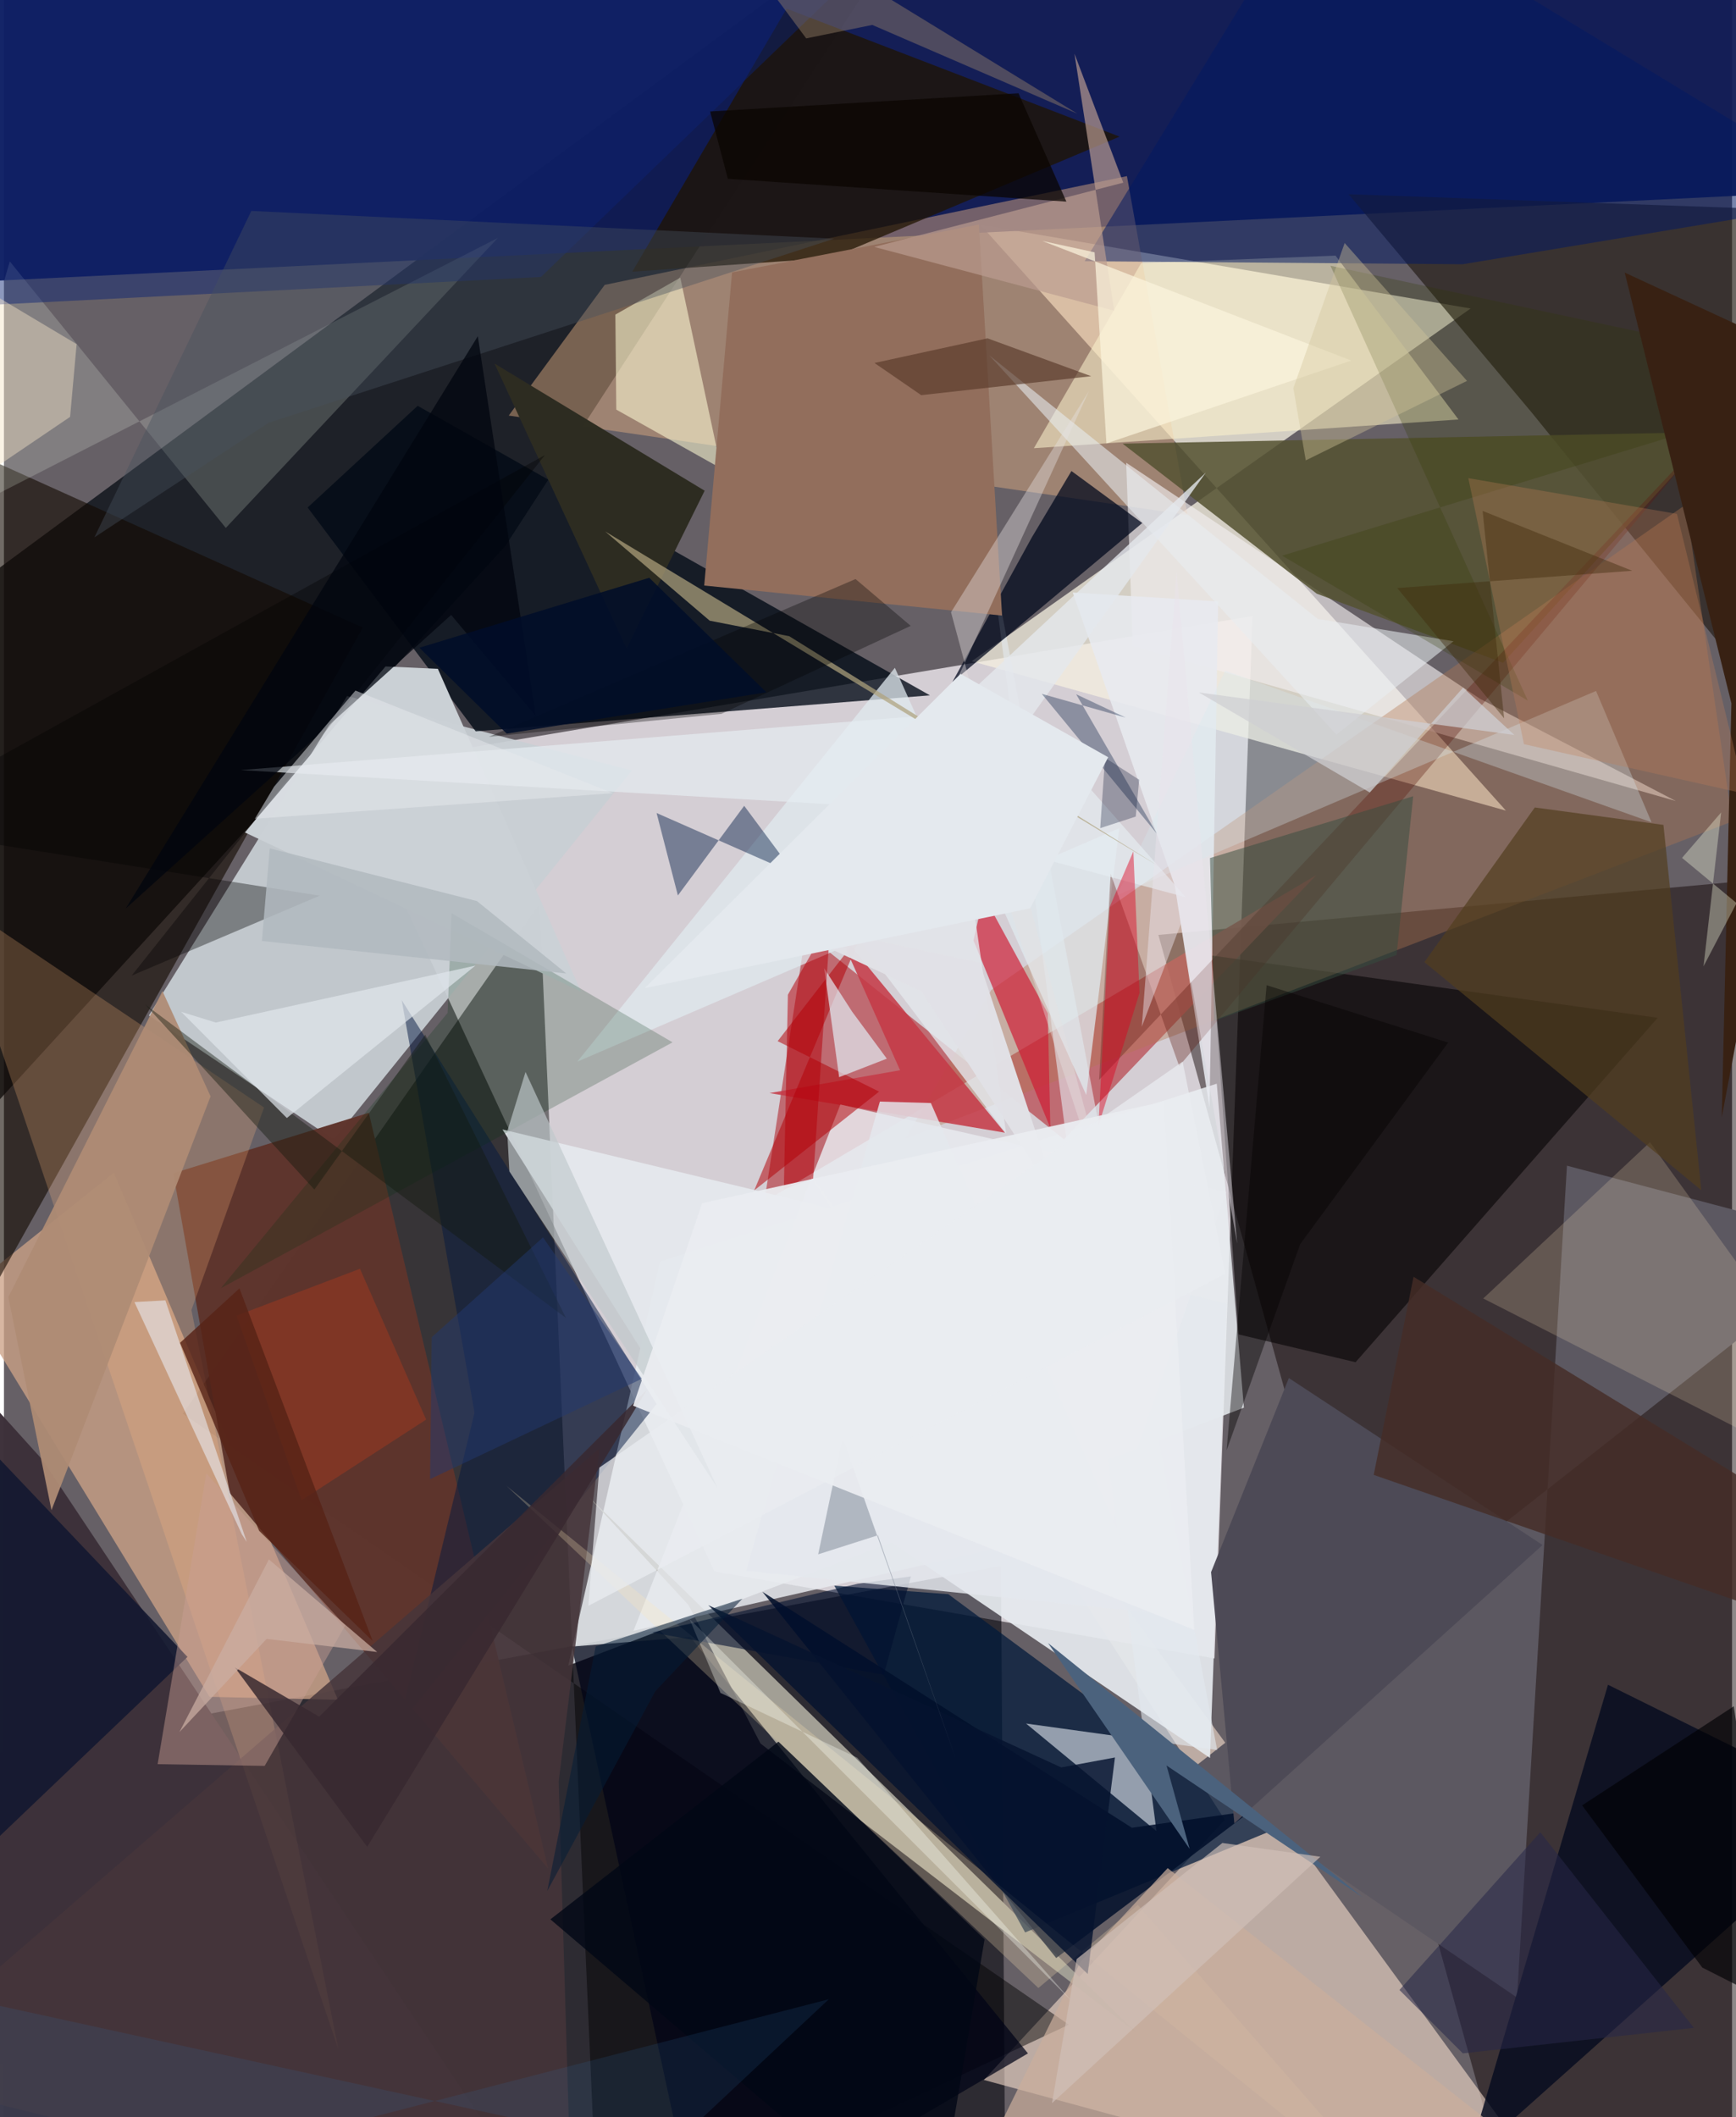 <svg xmlns="http://www.w3.org/2000/svg" width="228" height="278" viewBox="0 0 836 1024"><path fill="#666066" d="M0 0h836v1024H0z"/><path fill="#faf4f9" fill-opacity=".745" d="M604.049 297.933l-440.65 74.08 180.296 388.051 241.941 42.046z"/><path fill="#01000a" fill-opacity=".557" d="M484.455 1069.843L-62 989.512l56.916-141.084 487.413-91.012z"/><path fill="#0b1018" fill-opacity=".784" d="M454.07-62L-21.483 288.89-62 597.37l304.542-333.292z"/><path fill="#f4efdf" fill-opacity=".765" d="M472.386 108.691l237.148 40.522L468.186 319.82l258.418 72.245z"/><path fill="#0f1b55" fill-opacity=".945" d="M-2.74-21.172L-29.532 137.04 898 91.779v-123.29z"/><path fill="#0d0200" fill-opacity=".467" d="M854.422 424.928l-295.944 27.259 160.81 579.515L898 1086z"/><path fill="#c8ced4" fill-opacity=".929" d="M165.994 336.667L70.124 491.15l89.525 60.058 144.156-178.552z"/><path fill="#fee5d2" fill-opacity=".565" d="M590.648 880.194L385.923 562.281 768.316 1086l-294.268-80.008z"/><path fill="#ebf0f4" fill-opacity=".824" d="M586.731 524.14l-269.358 86.068-44.367 195.384 326.845-124.745z"/><path fill-opacity=".463" d="M259.152 436.883l28.4 649.117 227.6-106.736L86.546 683.728z"/><path fill="#010a15" fill-opacity=".78" d="M200.145 196.283l-53.225 49.176 81.294 108.253 219.753-17.393z"/><path fill="#bd6269" fill-opacity=".914" d="M634.891 423.252l-267.03 157.927 19.998-129.777 124.957 99.64z"/><path fill="#cca287" fill-opacity=".78" d="M-19.802 625.497l119.26 195.207 62.12 1.423L53.124 567.24z"/><path fill="#dfac80" fill-opacity=".467" d="M572.556 249.074l-328.361-48.076 46.424-63.207 252.65-52.603z"/><path fill="#a29f95" d="M366.003 843.288l181.45 139.532-264.61-258.888 48.308 52.362z"/><path fill="#231b15" fill-opacity=".671" d="M893.236 102.508l-242.741-8.564 88.261 105.182L898 395.184z"/><path fill="#00193b" fill-opacity=".725" d="M401.704 766.934l92.31 167.717 118.065-48.768-155.228-114.825z"/><path fill="#3d313a" fill-opacity=".988" d="M-37.919 643.418l35.038 404.907L271.693 1086 18.63 706.059z"/><path fill="#5c5861" d="M756.14 563.805l-24.157 402.337L572.35 857.45 898 601.34z"/><path fill="#e6eaee" fill-opacity=".922" d="M591.542 630.49l-8.094 219.781-262.905-178.099-79.391-125.894z"/><path fill="#f2eeef" fill-opacity=".643" d="M714.15 338.016l94.648 49.405-262.696-74.946-3.195-88.664z"/><path fill="#030100" fill-opacity=".561" d="M584.422 462.17l215.62 30.096-146.17 166.595-56.609-13.456z"/><path fill="#5e352d" fill-opacity=".992" d="M176.499 538.219l86.771 365.59-154.027-181.647-27.317-154.697z"/><path fill="#201300" fill-opacity=".741" d="M378.627 4.184l-74.649 127.208 96.35-6.657 139.386-58.65z"/><path fill="#060c20" fill-opacity=".839" d="M661.868 1086L898 875.229l-122.008-60.368-68.004 230.054z"/><path fill="#130900" fill-opacity=".604" d="M-22.291 215.325L-62 609.349l45.589 34.193 189.943-339.976z"/><path fill="#555231" fill-opacity=".855" d="M635.084 287.139l90.14 33.428L826.616 208.96l-285.44 5.619z"/><path fill="#fbf3cd" fill-opacity=".557" d="M703.657 202.891l-205.409 13.89 51.883-89.48 94.063-3.653z"/><path fill="#cbd1d6" fill-opacity=".996" d="M209.92 323.502l69.272 156.115-162.7-77.032 68.09-80.244z"/><path fill="#b1764f" fill-opacity=".373" d="M436.271 550.638l399.883-153.339-22.511-153.271L477.65 478.802z"/><path fill="#ffba81" fill-opacity=".239" d="M-26.392 433.396l152.216 102.269L90.697 633.6l71.07 357.513z"/><path fill="#f6ffef" fill-opacity=".188" d="M-34.478 254.978l273.408-139.9-131.607 140.26L2.822 126.435z"/><path fill="#e3eaf0" fill-opacity=".604" d="M557.546 885.665l-63.091-52.051 92.46 12.797-110.418-583.205z"/><path fill="#01081c" fill-opacity=".733" d="M458.795 329.9l91.883-76.92-34.256-25.172-19.225 32.212z"/><path fill="#031841" fill-opacity=".49" d="M315.76 679.06L191.07 834.59l36.576-151.346-35.212-199.494z"/><path fill="#fffcd4" fill-opacity=".565" d="M327.193 134.293l-31.41 17.871.443 45.951 50.661 28.427z"/><path fill="#e0e9ef" fill-opacity=".745" d="M431 322.992L277.365 513.49l262.187-112.906-15.974 129.026z"/><path fill="#2e2d22" fill-opacity=".996" d="M303.026 317.676l-1.834-3.97 37.785-76.365-101.65-61.495z"/><path fill="#ce1c33" fill-opacity=".675" d="M473.91 433.15l-4.874 21.73 37.187 90.726-1.24-55.493z"/><path fill="#926e5c" d="M471.647 108.598l11.202 189.126-144.085-14.522 13.472-151.453z"/><path fill="#e8eaf0" fill-opacity=".871" d="M517.04 286.57l70.37 4.342-4.203 244.866-16.772-107.32z"/><path fill="#000417" fill-opacity=".725" d="M337.203 1086l-62.451-289.593 57.264-4.656 163.359 201.407z"/><path fill="#051e47" fill-opacity=".451" d="M326.028 433.096l-10.304-39.87 66.8 29.419-24.42-32.9z"/><path fill="#021a63" fill-opacity=".533" d="M705.7 127.809L898 95.955 637.943-62 522.817 126.338z"/><path fill="#c53946" fill-opacity=".859" d="M484.234 547.842l-113.852-19.154 63.128-11.048-30.3-67.967z"/><path fill="#fae5bc" fill-opacity=".204" d="M890.405 717.162l-13.24-52.494-80.862-112.23-80.668 75.587z"/><path fill="#5c180f" fill-opacity=".341" d="M535.394 422.6l-5.6 99.706 299.42-317.579-260.666 310.914z"/><path fill="#e8ebef" fill-opacity=".839" d="M404.645 534.202l186.652 42.345-55.079 159.622-231.675 52.605z"/><path fill="#010f2a" fill-opacity=".839" d="M545.66 884.024l-178.752-114.14 142.13 177.135 94.278-71.141z"/><path fill="#4d4a56" fill-opacity=".988" d="M583.962 760.392l11.266 121.526 149.121-134.65-122.751-80.754z"/><path fill="#003011" fill-opacity=".212" d="M214.621 489.89l1.946-48.196 106.885 62.443L104.92 623.079z"/><path fill="#46353a" fill-opacity=".831" d="M-62 1003.157L275.054 1086l-6.685-224.414 19.739-161.052z"/><path fill="#12172f" fill-opacity=".871" d="M-52.495 1086L-62 642.658 88.8 801.392-16.99 902.327z"/><path fill="#523e1f" fill-opacity=".698" d="M740.58 390.542l62.23 8.427 18.322 176.696-133.96-110.315z"/><path fill="#ffe9b8" fill-opacity=".247" d="M682.791 1074.84L548.502 921.315l-48.087 40.21-257.278-242.85z"/><path fill="#ba9c91" fill-opacity=".686" d="M541.491 88.351l-120.45 31.073 116.092 30.864-19.25-124.323z"/><path fill="#caa094" fill-opacity=".447" d="M97.896 712.642L74.341 853.273l51.786.828 38.942-67.826z"/><path fill-opacity=".361" d="M61.792 471.855l90.968-38.643L-62 399.172l323.707-179.064z"/><path fill="#d7e9ef" fill-opacity=".314" d="M770.204 334.191l26.832 63.512-206.262-73.306-52.312 108.59z"/><path fill="#b20007" fill-opacity=".525" d="M362.966 575.732l60.4-47.76-49.078-24.399 40.895-52.794z"/><path fill="#e8edf1" fill-opacity=".565" d="M644.6 355.265L476.638 171.821l158.95 127.53 65.676 10.792z"/><path fill="#e4e8ed" fill-opacity=".788" d="M382.729 413.829l198.687-185.23-118.717 166.002 22.148 153.682z"/><path fill="#0c2475" fill-opacity=".467" d="M259.778 133.964L-62 150.289l29.485-168.065L463.011-62z"/><path fill="#323801" fill-opacity=".255" d="M641.726 128.546l95.48 210.333-118.862-70.12L898 183.318z"/><path fill="#354d3f" fill-opacity=".498" d="M681.752 385.107l-8.049 76.797-88.241 31.87-2.01-78.776z"/><path fill="#c0c8cc" fill-opacity=".663" d="M244.51 566.593l100.678 153.076L252.32 518.47l-8.872 28.809z"/><path fill="#46525e" fill-opacity=".4" d="M127.983 204.494l273.633-89.053-281.948-13.416-75.916 157.884z"/><path fill="#f6e3c9" fill-opacity=".431" d="M-62 265.293l93.995-63.664 3.16-35.183-48.748-29.075z"/><path fill="#e5f5fd" fill-opacity=".647" d="M427.106 512.038l-23.072 8.965-7.247-52.707 13.55 21.034z"/><path fill="#031a3f" fill-opacity=".349" d="M502.07 335.594l40.619 11.495-23.986-11.3 39.069 67.45z"/><path fill="#e6eef3" fill-opacity=".655" d="M491.15 342.5l80.57 91.476-165.635-44.618-291.582-16.89z"/><path fill="#af8c74" fill-opacity=".937" d="M2.112 627.345l74.57-147.999 23.273 50.905-76.968 200.18z"/><path fill="#aea27c" fill-opacity=".718" d="M559.42 419.451L290.84 257.04l50.592 43.176 38.447 7.48z"/><path fill="#573727" fill-opacity=".639" d="M525.973 181.958l-50.129-18.318-54.71 11.918 22.615 15.562z"/><path fill="#452d27" fill-opacity=".816" d="M662.646 713.352l19.274-95.82 159.903 97.951L898 794.945z"/><path fill="#9b846a" fill-opacity=".435" d="M328.152-62l59.955 80.57 31.973-6.512 99.198 42.919z"/><path fill="#000f2d" fill-opacity=".576" d="M412.986 766.005l25.796-3.574-13.168 47.608-111.988-20.453z"/><path fill="#382113" d="M784.066 131.838L898 184.566l-66.975 355.869 4.656-200.26z"/><path fill="#bf7c57" fill-opacity=".314" d="M809.351 248.558l33 135.375-107.01-24.002-26.916-128.66z"/><path fill="#c9ae9b" fill-opacity=".714" d="M562.98 903.54L794.192 1086h-340.92l67.576-137.25z"/><path fill="#b3000a" fill-opacity=".518" d="M399.902 444.975l-20.657 36.12-1.95 94.188 14.178-5.285z"/><path fill="#382930" fill-opacity=".843" d="M311.141 672.057l-135.42 221.217-64.018-86.802 40.79 23.82z"/><path fill="#e1e1e6" fill-opacity=".98" d="M443.751 479.395l-78.249-36.553 106.471 22.743 38.756 116.842z"/><path fill="#de001e" fill-opacity=".443" d="M549.354 480.248l-19.858 64.278 5.472-106 11.396-26.766z"/><path fill="#05132e" fill-opacity=".824" d="M537.468 850.025l-13.176 104.747-183.558-178.4L511.46 854.84z"/><path fill="#fbf3dc" fill-opacity=".722" d="M533.34 214.472l-5.714-92.43-25.368-5.52 149.537 57.874z"/><path fill="#13180e" fill-opacity=".416" d="M150.175 575.344l-81.861-89.485 203.595 151.617L203.79 500.43z"/><path fill="#e4e8ed" fill-opacity=".824" d="M423.743 532.791l-64.697 226.98 197.033 20.347-107.664-246.615z"/><path fill="#d13a16" fill-opacity=".294" d="M172.244 613.648l-59.719 22.7 31.492 89.25 60.223-38.989z"/><path fill="#272848" fill-opacity=".545" d="M705.771 993.146l-30.67-30.663 68.135-76.301 74.306 94.628z"/><path fill="#ebf1f9" fill-opacity=".545" d="M117.447 745.734l-2.372-3.666-51.962-112.295 14.978-.83z"/><path fill="#000002" fill-opacity=".325" d="M411.97 280.06l-177.334 76.302 112.416-11.088 91.597-42.57z"/><path fill="#00050e" fill-opacity=".737" d="M229.244 162.607L58.902 439.435l157.443-142.009 40.888 48.803z"/><path fill="#030000" fill-opacity=".408" d="M627.085 601.733l-35.602 99.733 19.355-224.962 87.84 27.739z"/><path fill="#f2f7db" fill-opacity=".357" d="M838.187 436.78L811.8 414.931l18.922-21.985-8.525 74.443z"/><path fill="#e7e9ed" fill-opacity=".49" d="M121.37 396.005l9.297-15.485 39.374-46.517 124.515 49.634z"/><path fill="#e9e4ec" fill-opacity=".467" d="M569.38 446.7l-18.928 49.88 16.819-219.792 29.321 324.683z"/><path fill="#4b627d" d="M657.405 917.729l-94.98-63.816 11.175 40.333-68.495-99.553z"/><path fill="#0a0500" fill-opacity=".729" d="M490.812 45.112l23.167 52.415-163.784-11.045-8.573-32.57z"/><path fill="#e0e7ec" fill-opacity=".694" d="M102.474 494.577l125.623-27.549-91.245 73.72-51.106-51.36z"/><path fill="#562216" fill-opacity=".8" d="M113.935 623.145l64.41 170.524-54.865-53.26-38.29-90.946z"/><path fill="#cbaea3" fill-opacity=".725" d="M127.08 792.676l53.476 6.343-52.384-44.786-43.295 83.526z"/><path fill="#010715" fill-opacity=".784" d="M264.353 928.32l110.328-85.94 99.709 95.63L449.27 1086z"/><path fill="#747e8e" fill-opacity=".467" d="M405.769 695.48l-11.87 56.293 28.889-9.217 37.678 108.138z"/><path fill="#e6e2e2" fill-opacity=".396" d="M454.878 342.25l88.808 271.41-85.521-317.538 66.713-106.965z"/><path fill="#316da8" fill-opacity=".157" d="M-62 957.05V1086l461.056-119.046-78.65 73.717z"/><path fill="#d3c69a" fill-opacity=".396" d="M648.59 117.54l59.193 66.684-78.006 38.447-6.007-34.964z"/><path fill="#b1b9bf" fill-opacity=".863" d="M272.044 470.83l-43.228-35.004-100.23-25.497-3.802 44.793z"/><path fill="#eaedf1" fill-opacity=".937" d="M337.782 581.936l223.277-49.134 14.786 255.531-271.482-108.441z"/><path fill="#d0c0b9" fill-opacity=".667" d="M636.838 898.045l-129.845 119.209 11.96-69.738 70.49-56.14z"/><path fill="#000004" fill-opacity=".647" d="M821.599 951.636l36.273 18.392-21.015-144.769-73.39 47.93z"/><path fill="#e9edf1" fill-opacity=".714" d="M570.203 513.456l20.622 102.618-308.113 160.61 5.314-66.849z"/><path fill="#04112f" fill-opacity=".29" d="M549.186 377.139l-1.657 17.805-17.177 5.591 2.314-34.026z"/><path fill="#fdfff8" fill-opacity=".333" d="M331.595 782.92l15.045 35.88 66.144 31.35 103.24 117.178z"/><path fill="#041c36" fill-opacity=".545" d="M262.841 914.586l23.424-118.24 70.955-23.095-42.128 44.772z"/><path fill="#223870" fill-opacity=".482" d="M206.922 646.775l53.848-48.288 47.833 68.368-102.465 48.55z"/><path fill="#e4e9ee" d="M462.779 325.927l71.415 40.324-37.77 73.081-186.46 38.603z"/><path fill="#010d29" fill-opacity=".867" d="M243.234 354.836l125.625-19.997-56.69-55.386-111.19 33.84z"/><path fill="#402a0b" fill-opacity=".42" d="M787.7 276.065l-72.374-28.946 10.418 100.32-51.686-63.017z"/><path fill="#cfcfd3" fill-opacity=".725" d="M578.105 334.932l82.627 48.359 45.158-50.717 24.81 22.91z"/></svg>